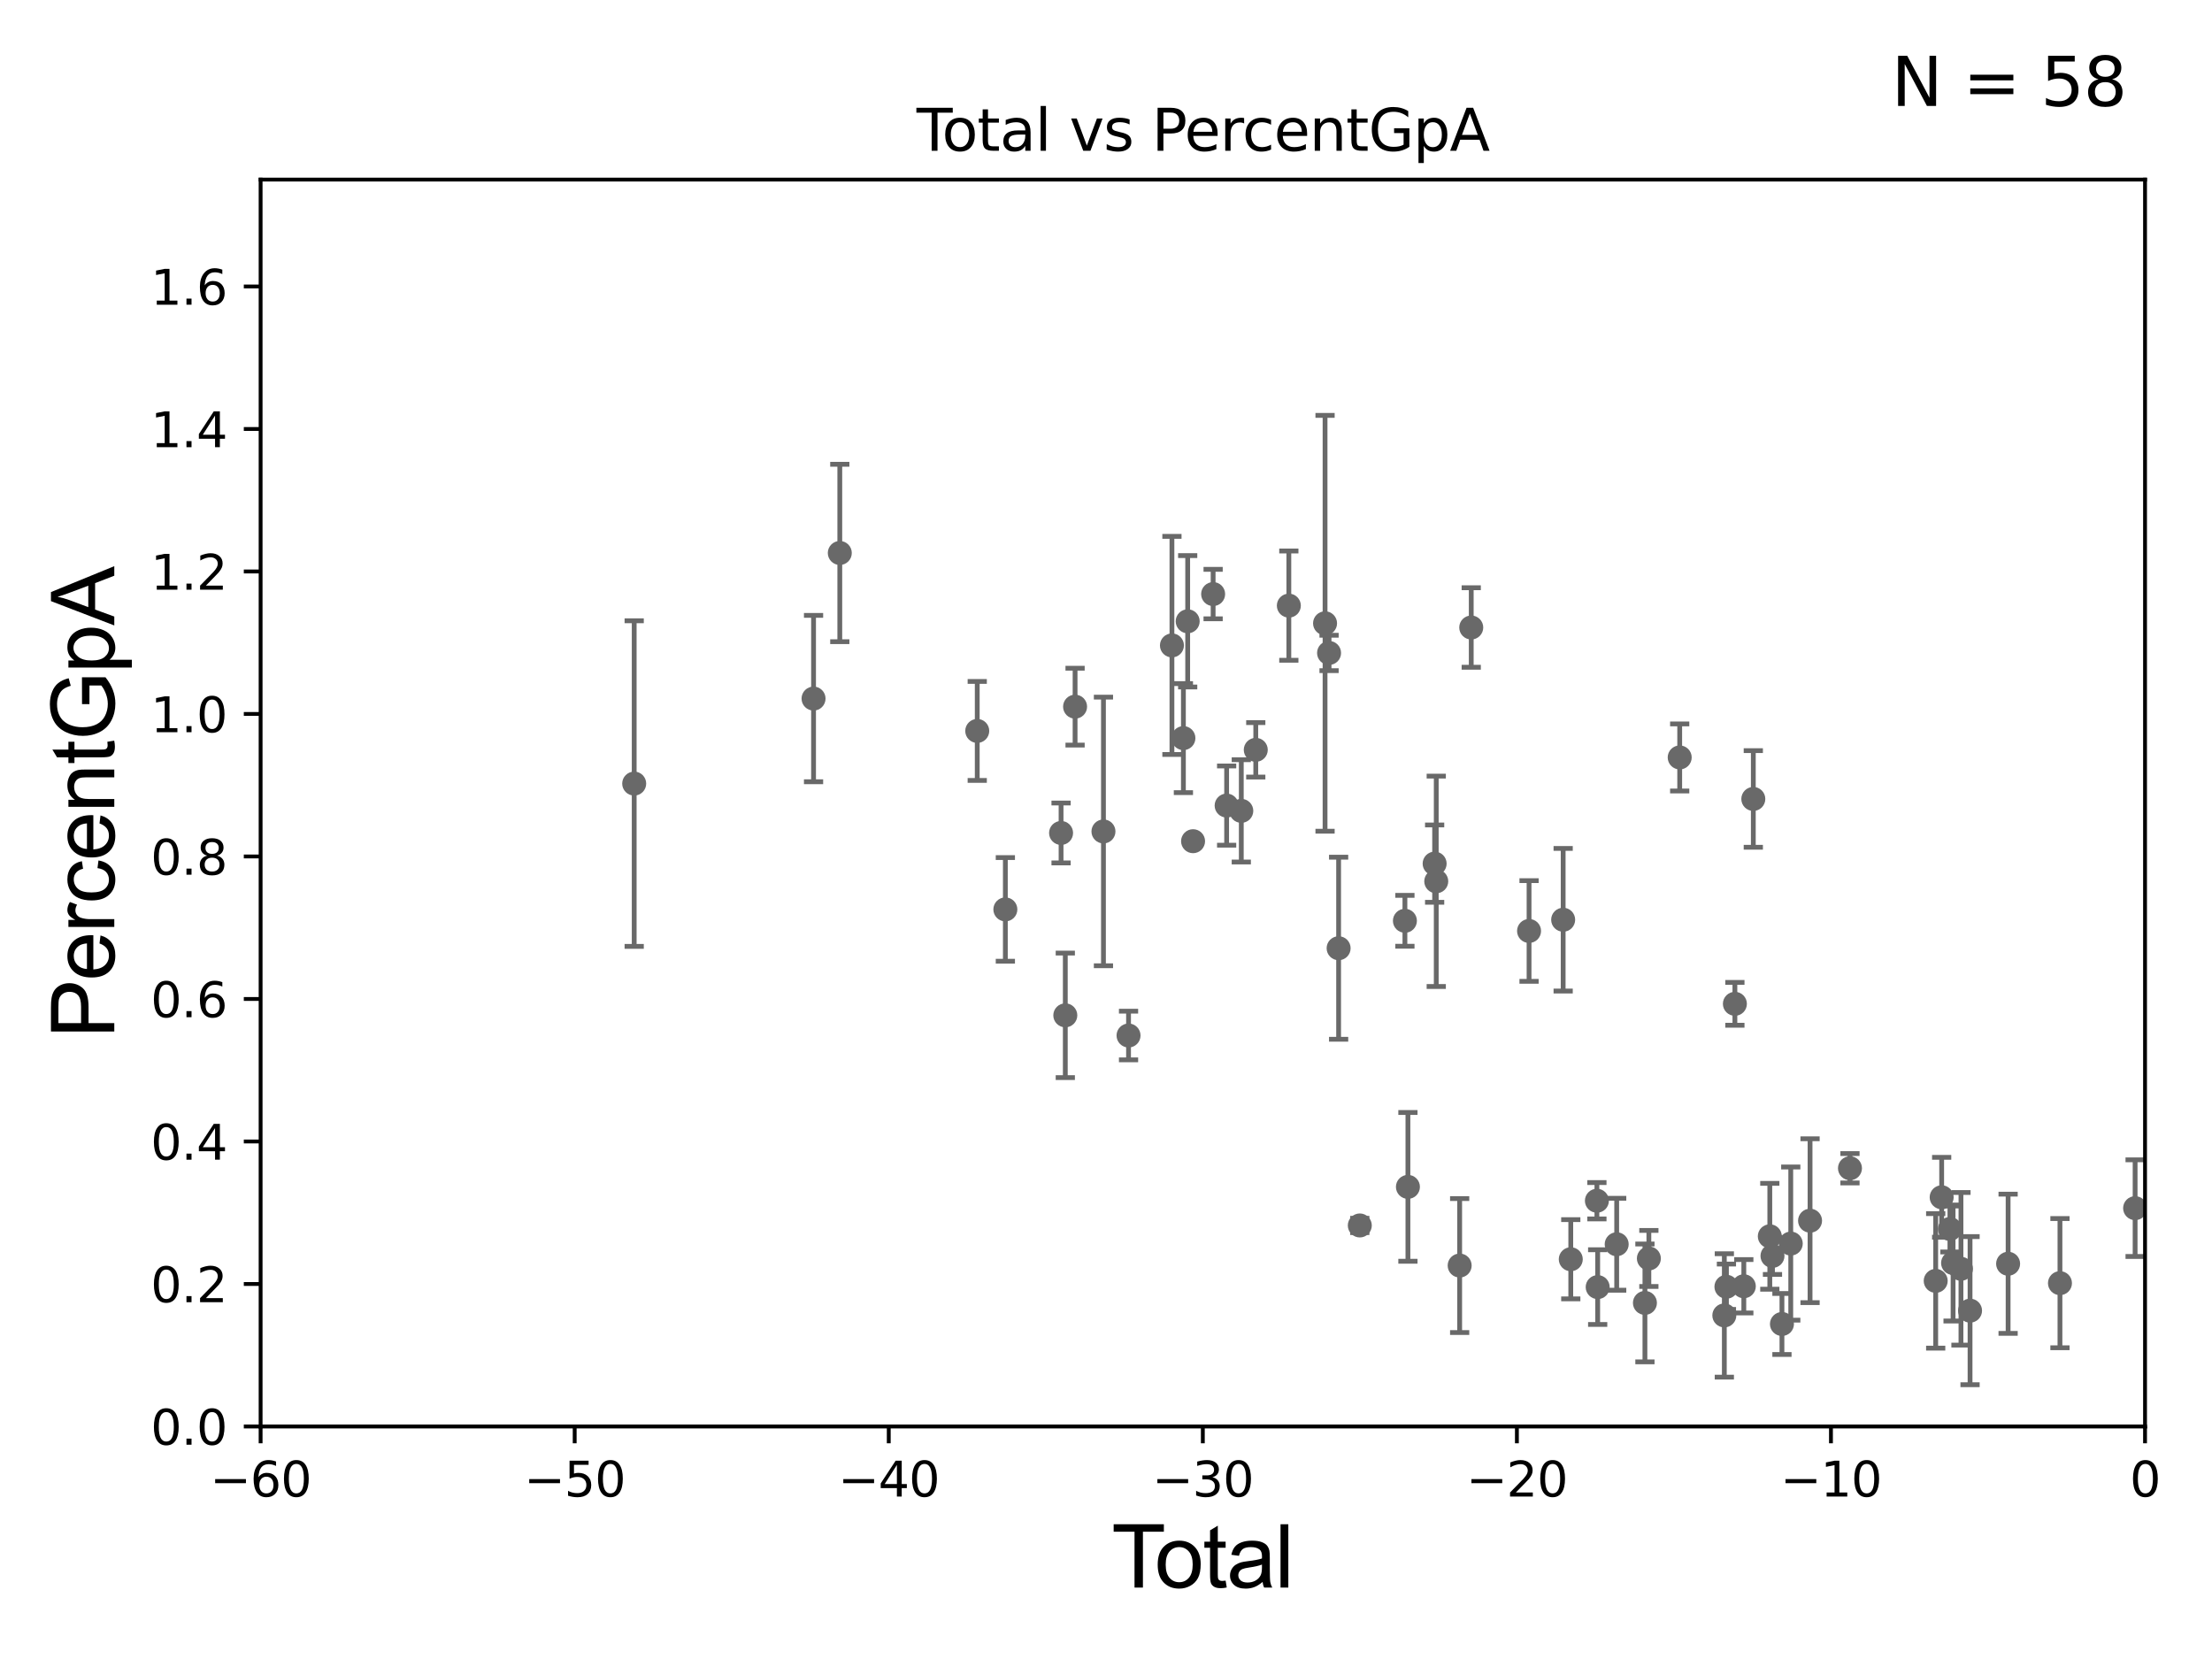 <?xml version="1.0" encoding="utf-8" standalone="no"?>
<!DOCTYPE svg PUBLIC "-//W3C//DTD SVG 1.1//EN"
  "http://www.w3.org/Graphics/SVG/1.1/DTD/svg11.dtd">
<svg xmlns:xlink="http://www.w3.org/1999/xlink" width="460.8pt" height="345.6pt" viewBox="0 0 460.8 345.6" xmlns="http://www.w3.org/2000/svg" version="1.1">
 <defs>
  <style type="text/css">*{stroke-linejoin: round; stroke-linecap: butt}</style>
 </defs>
 <g id="figure_1">
  <g id="patch_1">
   <path d="M 0 345.6 
L 460.8 345.6 
L 460.8 0 
L 0 0 
z
" style="fill: #ffffff"/>
  </g>
  <g id="axes_1">
   <g id="patch_2">
    <path d="M 54.29 297.16 
L 446.85 297.16 
L 446.85 37.411 
L 54.29 37.411 
z
" style="fill: #ffffff"/>
   </g>
   <g id="PathCollection_1">
    <defs>
     <path id="mb41eb5fbee" d="M 0 1.118 
C 0.297 1.118 0.581 1 0.791 0.791 
C 1 0.581 1.118 0.297 1.118 0 
C 1.118 -0.297 1 -0.581 0.791 -0.791 
C 0.581 -1 0.297 -1.118 0 -1.118 
C -0.297 -1.118 -0.581 -1 -0.791 -0.791 
C -1 -0.581 -1.118 -0.297 -1.118 0 
C -1.118 0.297 -1 0.581 -0.791 0.791 
C -0.581 1 -0.297 1.118 0 1.118 
z
" style="stroke: #696969"/>
    </defs>
    <g clip-path="url(#peb3c648345)">
     <use xlink:href="#mb41eb5fbee" x="132.114" y="163.235" style="fill: #696969; stroke: #696969"/>
     <use xlink:href="#mb41eb5fbee" x="327.221" y="262.321" style="fill: #696969; stroke: #696969"/>
     <use xlink:href="#mb41eb5fbee" x="332.664" y="250.135" style="fill: #696969; stroke: #696969"/>
     <use xlink:href="#mb41eb5fbee" x="332.826" y="268.127" style="fill: #696969; stroke: #696969"/>
     <use xlink:href="#mb41eb5fbee" x="336.786" y="259.199" style="fill: #696969; stroke: #696969"/>
     <use xlink:href="#mb41eb5fbee" x="342.668" y="271.421" style="fill: #696969; stroke: #696969"/>
     <use xlink:href="#mb41eb5fbee" x="343.49" y="262.158" style="fill: #696969; stroke: #696969"/>
     <use xlink:href="#mb41eb5fbee" x="349.912" y="157.789" style="fill: #696969; stroke: #696969"/>
     <use xlink:href="#mb41eb5fbee" x="359.21" y="274.025" style="fill: #696969; stroke: #696969"/>
     <use xlink:href="#mb41eb5fbee" x="359.647" y="268.053" style="fill: #696969; stroke: #696969"/>
     <use xlink:href="#mb41eb5fbee" x="361.409" y="209.115" style="fill: #696969; stroke: #696969"/>
     <use xlink:href="#mb41eb5fbee" x="363.269" y="267.951" style="fill: #696969; stroke: #696969"/>
     <use xlink:href="#mb41eb5fbee" x="365.247" y="166.435" style="fill: #696969; stroke: #696969"/>
     <use xlink:href="#mb41eb5fbee" x="368.683" y="257.542" style="fill: #696969; stroke: #696969"/>
     <use xlink:href="#mb41eb5fbee" x="369.24" y="261.63" style="fill: #696969; stroke: #696969"/>
     <use xlink:href="#mb41eb5fbee" x="371.212" y="275.812" style="fill: #696969; stroke: #696969"/>
     <use xlink:href="#mb41eb5fbee" x="373.048" y="259.058" style="fill: #696969; stroke: #696969"/>
     <use xlink:href="#mb41eb5fbee" x="377.068" y="254.293" style="fill: #696969; stroke: #696969"/>
     <use xlink:href="#mb41eb5fbee" x="385.383" y="243.366" style="fill: #696969; stroke: #696969"/>
     <use xlink:href="#mb41eb5fbee" x="403.242" y="266.829" style="fill: #696969; stroke: #696969"/>
     <use xlink:href="#mb41eb5fbee" x="404.484" y="249.414" style="fill: #696969; stroke: #696969"/>
     <use xlink:href="#mb41eb5fbee" x="406.205" y="256.02" style="fill: #696969; stroke: #696969"/>
     <use xlink:href="#mb41eb5fbee" x="406.862" y="263.108" style="fill: #696969; stroke: #696969"/>
     <use xlink:href="#mb41eb5fbee" x="408.505" y="264.317" style="fill: #696969; stroke: #696969"/>
     <use xlink:href="#mb41eb5fbee" x="410.397" y="273.033" style="fill: #696969; stroke: #696969"/>
     <use xlink:href="#mb41eb5fbee" x="418.326" y="263.261" style="fill: #696969; stroke: #696969"/>
     <use xlink:href="#mb41eb5fbee" x="325.635" y="191.598" style="fill: #696969; stroke: #696969"/>
     <use xlink:href="#mb41eb5fbee" x="318.53" y="193.938" style="fill: #696969; stroke: #696969"/>
     <use xlink:href="#mb41eb5fbee" x="306.486" y="130.72" style="fill: #696969; stroke: #696969"/>
     <use xlink:href="#mb41eb5fbee" x="304.075" y="263.636" style="fill: #696969; stroke: #696969"/>
     <use xlink:href="#mb41eb5fbee" x="169.478" y="145.526" style="fill: #696969; stroke: #696969"/>
     <use xlink:href="#mb41eb5fbee" x="174.945" y="115.196" style="fill: #696969; stroke: #696969"/>
     <use xlink:href="#mb41eb5fbee" x="203.577" y="152.266" style="fill: #696969; stroke: #696969"/>
     <use xlink:href="#mb41eb5fbee" x="209.434" y="189.444" style="fill: #696969; stroke: #696969"/>
     <use xlink:href="#mb41eb5fbee" x="221.04" y="173.521" style="fill: #696969; stroke: #696969"/>
     <use xlink:href="#mb41eb5fbee" x="221.922" y="211.513" style="fill: #696969; stroke: #696969"/>
     <use xlink:href="#mb41eb5fbee" x="223.959" y="147.21" style="fill: #696969; stroke: #696969"/>
     <use xlink:href="#mb41eb5fbee" x="229.87" y="173.206" style="fill: #696969; stroke: #696969"/>
     <use xlink:href="#mb41eb5fbee" x="235.095" y="215.715" style="fill: #696969; stroke: #696969"/>
     <use xlink:href="#mb41eb5fbee" x="244.136" y="134.451" style="fill: #696969; stroke: #696969"/>
     <use xlink:href="#mb41eb5fbee" x="246.525" y="153.76" style="fill: #696969; stroke: #696969"/>
     <use xlink:href="#mb41eb5fbee" x="247.416" y="129.427" style="fill: #696969; stroke: #696969"/>
     <use xlink:href="#mb41eb5fbee" x="429.127" y="267.303" style="fill: #696969; stroke: #696969"/>
     <use xlink:href="#mb41eb5fbee" x="248.537" y="175.238" style="fill: #696969; stroke: #696969"/>
     <use xlink:href="#mb41eb5fbee" x="255.531" y="167.814" style="fill: #696969; stroke: #696969"/>
     <use xlink:href="#mb41eb5fbee" x="258.583" y="168.917" style="fill: #696969; stroke: #696969"/>
     <use xlink:href="#mb41eb5fbee" x="261.6" y="156.205" style="fill: #696969; stroke: #696969"/>
     <use xlink:href="#mb41eb5fbee" x="268.489" y="126.165" style="fill: #696969; stroke: #696969"/>
     <use xlink:href="#mb41eb5fbee" x="276.033" y="129.845" style="fill: #696969; stroke: #696969"/>
     <use xlink:href="#mb41eb5fbee" x="276.868" y="136.023" style="fill: #696969; stroke: #696969"/>
     <use xlink:href="#mb41eb5fbee" x="278.859" y="197.533" style="fill: #696969; stroke: #696969"/>
     <use xlink:href="#mb41eb5fbee" x="283.273" y="255.285" style="fill: #696969; stroke: #696969"/>
     <use xlink:href="#mb41eb5fbee" x="292.669" y="191.818" style="fill: #696969; stroke: #696969"/>
     <use xlink:href="#mb41eb5fbee" x="293.296" y="247.249" style="fill: #696969; stroke: #696969"/>
     <use xlink:href="#mb41eb5fbee" x="298.861" y="179.908" style="fill: #696969; stroke: #696969"/>
     <use xlink:href="#mb41eb5fbee" x="299.197" y="183.593" style="fill: #696969; stroke: #696969"/>
     <use xlink:href="#mb41eb5fbee" x="252.717" y="123.755" style="fill: #696969; stroke: #696969"/>
     <use xlink:href="#mb41eb5fbee" x="444.783" y="251.681" style="fill: #696969; stroke: #696969"/>
    </g>
   </g>
   <g id="matplotlib.axis_1">
    <g id="xtick_1">
     <g id="line2d_1">
      <defs>
       <path id="m7984218f9a" d="M 0 0 
L 0 3.5 
" style="stroke: #000000; stroke-width: 0.8"/>
      </defs>
      <g>
       <use xlink:href="#m7984218f9a" x="54.29" y="297.16" style="stroke: #000000; stroke-width: 0.8"/>
      </g>
     </g>
     <g id="text_1">
      <!-- −60 -->
      <g transform="translate(43.738 311.758)scale(0.1 -0.1)">
       <defs>
        <path id="DejaVuSans-2212" d="M 678 2272 
L 4684 2272 
L 4684 1741 
L 678 1741 
L 678 2272 
z
" transform="scale(0.016)"/>
        <path id="DejaVuSans-36" d="M 2113 2584 
Q 1688 2584 1439 2293 
Q 1191 2003 1191 1497 
Q 1191 994 1439 701 
Q 1688 409 2113 409 
Q 2538 409 2786 701 
Q 3034 994 3034 1497 
Q 3034 2003 2786 2293 
Q 2538 2584 2113 2584 
z
M 3366 4563 
L 3366 3988 
Q 3128 4100 2886 4159 
Q 2644 4219 2406 4219 
Q 1781 4219 1451 3797 
Q 1122 3375 1075 2522 
Q 1259 2794 1537 2939 
Q 1816 3084 2150 3084 
Q 2853 3084 3261 2657 
Q 3669 2231 3669 1497 
Q 3669 778 3244 343 
Q 2819 -91 2113 -91 
Q 1303 -91 875 529 
Q 447 1150 447 2328 
Q 447 3434 972 4092 
Q 1497 4750 2381 4750 
Q 2619 4750 2861 4703 
Q 3103 4656 3366 4563 
z
" transform="scale(0.016)"/>
        <path id="DejaVuSans-30" d="M 2034 4250 
Q 1547 4250 1301 3770 
Q 1056 3291 1056 2328 
Q 1056 1369 1301 889 
Q 1547 409 2034 409 
Q 2525 409 2770 889 
Q 3016 1369 3016 2328 
Q 3016 3291 2770 3770 
Q 2525 4250 2034 4250 
z
M 2034 4750 
Q 2819 4750 3233 4129 
Q 3647 3509 3647 2328 
Q 3647 1150 3233 529 
Q 2819 -91 2034 -91 
Q 1250 -91 836 529 
Q 422 1150 422 2328 
Q 422 3509 836 4129 
Q 1250 4750 2034 4750 
z
" transform="scale(0.016)"/>
       </defs>
       <use xlink:href="#DejaVuSans-2212"/>
       <use xlink:href="#DejaVuSans-36" x="83.789"/>
       <use xlink:href="#DejaVuSans-30" x="147.412"/>
      </g>
     </g>
    </g>
    <g id="xtick_2">
     <g id="line2d_2">
      <g>
       <use xlink:href="#m7984218f9a" x="119.717" y="297.16" style="stroke: #000000; stroke-width: 0.8"/>
      </g>
     </g>
     <g id="text_2">
      <!-- −50 -->
      <g transform="translate(109.164 311.758)scale(0.1 -0.1)">
       <defs>
        <path id="DejaVuSans-35" d="M 691 4666 
L 3169 4666 
L 3169 4134 
L 1269 4134 
L 1269 2991 
Q 1406 3038 1543 3061 
Q 1681 3084 1819 3084 
Q 2600 3084 3056 2656 
Q 3513 2228 3513 1497 
Q 3513 744 3044 326 
Q 2575 -91 1722 -91 
Q 1428 -91 1123 -41 
Q 819 9 494 109 
L 494 744 
Q 775 591 1075 516 
Q 1375 441 1709 441 
Q 2250 441 2565 725 
Q 2881 1009 2881 1497 
Q 2881 1984 2565 2268 
Q 2250 2553 1709 2553 
Q 1456 2553 1204 2497 
Q 953 2441 691 2322 
L 691 4666 
z
" transform="scale(0.016)"/>
       </defs>
       <use xlink:href="#DejaVuSans-2212"/>
       <use xlink:href="#DejaVuSans-35" x="83.789"/>
       <use xlink:href="#DejaVuSans-30" x="147.412"/>
      </g>
     </g>
    </g>
    <g id="xtick_3">
     <g id="line2d_3">
      <g>
       <use xlink:href="#m7984218f9a" x="185.143" y="297.16" style="stroke: #000000; stroke-width: 0.8"/>
      </g>
     </g>
     <g id="text_3">
      <!-- −40 -->
      <g transform="translate(174.591 311.758)scale(0.1 -0.1)">
       <defs>
        <path id="DejaVuSans-34" d="M 2419 4116 
L 825 1625 
L 2419 1625 
L 2419 4116 
z
M 2253 4666 
L 3047 4666 
L 3047 1625 
L 3713 1625 
L 3713 1100 
L 3047 1100 
L 3047 0 
L 2419 0 
L 2419 1100 
L 313 1100 
L 313 1709 
L 2253 4666 
z
" transform="scale(0.016)"/>
       </defs>
       <use xlink:href="#DejaVuSans-2212"/>
       <use xlink:href="#DejaVuSans-34" x="83.789"/>
       <use xlink:href="#DejaVuSans-30" x="147.412"/>
      </g>
     </g>
    </g>
    <g id="xtick_4">
     <g id="line2d_4">
      <g>
       <use xlink:href="#m7984218f9a" x="250.57" y="297.16" style="stroke: #000000; stroke-width: 0.8"/>
      </g>
     </g>
     <g id="text_4">
      <!-- −30 -->
      <g transform="translate(240.018 311.758)scale(0.1 -0.1)">
       <defs>
        <path id="DejaVuSans-33" d="M 2597 2516 
Q 3050 2419 3304 2112 
Q 3559 1806 3559 1356 
Q 3559 666 3084 287 
Q 2609 -91 1734 -91 
Q 1441 -91 1130 -33 
Q 819 25 488 141 
L 488 750 
Q 750 597 1062 519 
Q 1375 441 1716 441 
Q 2309 441 2620 675 
Q 2931 909 2931 1356 
Q 2931 1769 2642 2001 
Q 2353 2234 1838 2234 
L 1294 2234 
L 1294 2753 
L 1863 2753 
Q 2328 2753 2575 2939 
Q 2822 3125 2822 3475 
Q 2822 3834 2567 4026 
Q 2313 4219 1838 4219 
Q 1578 4219 1281 4162 
Q 984 4106 628 3988 
L 628 4550 
Q 988 4650 1302 4700 
Q 1616 4750 1894 4750 
Q 2613 4750 3031 4423 
Q 3450 4097 3450 3541 
Q 3450 3153 3228 2886 
Q 3006 2619 2597 2516 
z
" transform="scale(0.016)"/>
       </defs>
       <use xlink:href="#DejaVuSans-2212"/>
       <use xlink:href="#DejaVuSans-33" x="83.789"/>
       <use xlink:href="#DejaVuSans-30" x="147.412"/>
      </g>
     </g>
    </g>
    <g id="xtick_5">
     <g id="line2d_5">
      <g>
       <use xlink:href="#m7984218f9a" x="315.997" y="297.16" style="stroke: #000000; stroke-width: 0.8"/>
      </g>
     </g>
     <g id="text_5">
      <!-- −20 -->
      <g transform="translate(305.444 311.758)scale(0.1 -0.1)">
       <defs>
        <path id="DejaVuSans-32" d="M 1228 531 
L 3431 531 
L 3431 0 
L 469 0 
L 469 531 
Q 828 903 1448 1529 
Q 2069 2156 2228 2338 
Q 2531 2678 2651 2914 
Q 2772 3150 2772 3378 
Q 2772 3750 2511 3984 
Q 2250 4219 1831 4219 
Q 1534 4219 1204 4116 
Q 875 4013 500 3803 
L 500 4441 
Q 881 4594 1212 4672 
Q 1544 4750 1819 4750 
Q 2544 4750 2975 4387 
Q 3406 4025 3406 3419 
Q 3406 3131 3298 2873 
Q 3191 2616 2906 2266 
Q 2828 2175 2409 1742 
Q 1991 1309 1228 531 
z
" transform="scale(0.016)"/>
       </defs>
       <use xlink:href="#DejaVuSans-2212"/>
       <use xlink:href="#DejaVuSans-32" x="83.789"/>
       <use xlink:href="#DejaVuSans-30" x="147.412"/>
      </g>
     </g>
    </g>
    <g id="xtick_6">
     <g id="line2d_6">
      <g>
       <use xlink:href="#m7984218f9a" x="381.423" y="297.16" style="stroke: #000000; stroke-width: 0.8"/>
      </g>
     </g>
     <g id="text_6">
      <!-- −10 -->
      <g transform="translate(370.871 311.758)scale(0.1 -0.1)">
       <defs>
        <path id="DejaVuSans-31" d="M 794 531 
L 1825 531 
L 1825 4091 
L 703 3866 
L 703 4441 
L 1819 4666 
L 2450 4666 
L 2450 531 
L 3481 531 
L 3481 0 
L 794 0 
L 794 531 
z
" transform="scale(0.016)"/>
       </defs>
       <use xlink:href="#DejaVuSans-2212"/>
       <use xlink:href="#DejaVuSans-31" x="83.789"/>
       <use xlink:href="#DejaVuSans-30" x="147.412"/>
      </g>
     </g>
    </g>
    <g id="xtick_7">
     <g id="line2d_7">
      <g>
       <use xlink:href="#m7984218f9a" x="446.85" y="297.16" style="stroke: #000000; stroke-width: 0.8"/>
      </g>
     </g>
     <g id="text_7">
      <!-- 0 -->
      <g transform="translate(443.669 311.758)scale(0.1 -0.1)">
       <use xlink:href="#DejaVuSans-30"/>
      </g>
     </g>
    </g>
    <g id="text_8">
     <!-- Total -->
     <g transform="translate(231.565 330.722)scale(0.18 -0.18)">
      <defs>
       <path id="ArialMT-54" d="M 1659 0 
L 1659 4041 
L 150 4041 
L 150 4581 
L 3781 4581 
L 3781 4041 
L 2266 4041 
L 2266 0 
L 1659 0 
z
" transform="scale(0.016)"/>
       <path id="ArialMT-6f" d="M 213 1659 
Q 213 2581 725 3025 
Q 1153 3394 1769 3394 
Q 2453 3394 2887 2945 
Q 3322 2497 3322 1706 
Q 3322 1066 3130 698 
Q 2938 331 2570 128 
Q 2203 -75 1769 -75 
Q 1072 -75 642 372 
Q 213 819 213 1659 
z
M 791 1659 
Q 791 1022 1069 705 
Q 1347 388 1769 388 
Q 2188 388 2466 706 
Q 2744 1025 2744 1678 
Q 2744 2294 2464 2611 
Q 2184 2928 1769 2928 
Q 1347 2928 1069 2612 
Q 791 2297 791 1659 
z
" transform="scale(0.016)"/>
       <path id="ArialMT-74" d="M 1650 503 
L 1731 6 
Q 1494 -44 1306 -44 
Q 1000 -44 831 53 
Q 663 150 594 308 
Q 525 466 525 972 
L 525 2881 
L 113 2881 
L 113 3319 
L 525 3319 
L 525 4141 
L 1084 4478 
L 1084 3319 
L 1650 3319 
L 1650 2881 
L 1084 2881 
L 1084 941 
Q 1084 700 1114 631 
Q 1144 563 1211 522 
Q 1278 481 1403 481 
Q 1497 481 1650 503 
z
" transform="scale(0.016)"/>
       <path id="ArialMT-61" d="M 2588 409 
Q 2275 144 1986 34 
Q 1697 -75 1366 -75 
Q 819 -75 525 192 
Q 231 459 231 875 
Q 231 1119 342 1320 
Q 453 1522 633 1644 
Q 813 1766 1038 1828 
Q 1203 1872 1538 1913 
Q 2219 1994 2541 2106 
Q 2544 2222 2544 2253 
Q 2544 2597 2384 2738 
Q 2169 2928 1744 2928 
Q 1347 2928 1158 2789 
Q 969 2650 878 2297 
L 328 2372 
Q 403 2725 575 2942 
Q 747 3159 1072 3276 
Q 1397 3394 1825 3394 
Q 2250 3394 2515 3294 
Q 2781 3194 2906 3042 
Q 3031 2891 3081 2659 
Q 3109 2516 3109 2141 
L 3109 1391 
Q 3109 606 3145 398 
Q 3181 191 3288 0 
L 2700 0 
Q 2613 175 2588 409 
z
M 2541 1666 
Q 2234 1541 1622 1453 
Q 1275 1403 1131 1340 
Q 988 1278 909 1158 
Q 831 1038 831 891 
Q 831 666 1001 516 
Q 1172 366 1500 366 
Q 1825 366 2078 508 
Q 2331 650 2450 897 
Q 2541 1088 2541 1459 
L 2541 1666 
z
" transform="scale(0.016)"/>
       <path id="ArialMT-6c" d="M 409 0 
L 409 4581 
L 972 4581 
L 972 0 
L 409 0 
z
" transform="scale(0.016)"/>
      </defs>
      <use xlink:href="#ArialMT-54"/>
      <use xlink:href="#ArialMT-6f" x="49.959"/>
      <use xlink:href="#ArialMT-74" x="105.574"/>
      <use xlink:href="#ArialMT-61" x="133.357"/>
      <use xlink:href="#ArialMT-6c" x="188.973"/>
     </g>
    </g>
   </g>
   <g id="matplotlib.axis_2">
    <g id="ytick_1">
     <g id="line2d_8">
      <defs>
       <path id="ma20a65ac7e" d="M 0 0 
L -3.5 0 
" style="stroke: #000000; stroke-width: 0.8"/>
      </defs>
      <g>
       <use xlink:href="#ma20a65ac7e" x="54.29" y="297.16" style="stroke: #000000; stroke-width: 0.8"/>
      </g>
     </g>
     <g id="text_9">
      <!-- 0.0 -->
      <g transform="translate(31.387 300.959)scale(0.1 -0.1)">
       <defs>
        <path id="DejaVuSans-2e" d="M 684 794 
L 1344 794 
L 1344 0 
L 684 0 
L 684 794 
z
" transform="scale(0.016)"/>
       </defs>
       <use xlink:href="#DejaVuSans-30"/>
       <use xlink:href="#DejaVuSans-2e" x="63.623"/>
       <use xlink:href="#DejaVuSans-30" x="95.41"/>
      </g>
     </g>
    </g>
    <g id="ytick_2">
     <g id="line2d_9">
      <g>
       <use xlink:href="#ma20a65ac7e" x="54.29" y="267.474" style="stroke: #000000; stroke-width: 0.8"/>
      </g>
     </g>
     <g id="text_10">
      <!-- 0.2 -->
      <g transform="translate(31.387 271.274)scale(0.1 -0.1)">
       <use xlink:href="#DejaVuSans-30"/>
       <use xlink:href="#DejaVuSans-2e" x="63.623"/>
       <use xlink:href="#DejaVuSans-32" x="95.41"/>
      </g>
     </g>
    </g>
    <g id="ytick_3">
     <g id="line2d_10">
      <g>
       <use xlink:href="#ma20a65ac7e" x="54.29" y="237.789" style="stroke: #000000; stroke-width: 0.8"/>
      </g>
     </g>
     <g id="text_11">
      <!-- 0.4 -->
      <g transform="translate(31.387 241.588)scale(0.1 -0.1)">
       <use xlink:href="#DejaVuSans-30"/>
       <use xlink:href="#DejaVuSans-2e" x="63.623"/>
       <use xlink:href="#DejaVuSans-34" x="95.41"/>
      </g>
     </g>
    </g>
    <g id="ytick_4">
     <g id="line2d_11">
      <g>
       <use xlink:href="#ma20a65ac7e" x="54.29" y="208.103" style="stroke: #000000; stroke-width: 0.8"/>
      </g>
     </g>
     <g id="text_12">
      <!-- 0.6 -->
      <g transform="translate(31.387 211.902)scale(0.1 -0.1)">
       <use xlink:href="#DejaVuSans-30"/>
       <use xlink:href="#DejaVuSans-2e" x="63.623"/>
       <use xlink:href="#DejaVuSans-36" x="95.41"/>
      </g>
     </g>
    </g>
    <g id="ytick_5">
     <g id="line2d_12">
      <g>
       <use xlink:href="#ma20a65ac7e" x="54.29" y="178.418" style="stroke: #000000; stroke-width: 0.8"/>
      </g>
     </g>
     <g id="text_13">
      <!-- 0.8 -->
      <g transform="translate(31.387 182.217)scale(0.1 -0.1)">
       <defs>
        <path id="DejaVuSans-38" d="M 2034 2216 
Q 1584 2216 1326 1975 
Q 1069 1734 1069 1313 
Q 1069 891 1326 650 
Q 1584 409 2034 409 
Q 2484 409 2743 651 
Q 3003 894 3003 1313 
Q 3003 1734 2745 1975 
Q 2488 2216 2034 2216 
z
M 1403 2484 
Q 997 2584 770 2862 
Q 544 3141 544 3541 
Q 544 4100 942 4425 
Q 1341 4750 2034 4750 
Q 2731 4750 3128 4425 
Q 3525 4100 3525 3541 
Q 3525 3141 3298 2862 
Q 3072 2584 2669 2484 
Q 3125 2378 3379 2068 
Q 3634 1759 3634 1313 
Q 3634 634 3220 271 
Q 2806 -91 2034 -91 
Q 1263 -91 848 271 
Q 434 634 434 1313 
Q 434 1759 690 2068 
Q 947 2378 1403 2484 
z
M 1172 3481 
Q 1172 3119 1398 2916 
Q 1625 2713 2034 2713 
Q 2441 2713 2670 2916 
Q 2900 3119 2900 3481 
Q 2900 3844 2670 4047 
Q 2441 4250 2034 4250 
Q 1625 4250 1398 4047 
Q 1172 3844 1172 3481 
z
" transform="scale(0.016)"/>
       </defs>
       <use xlink:href="#DejaVuSans-30"/>
       <use xlink:href="#DejaVuSans-2e" x="63.623"/>
       <use xlink:href="#DejaVuSans-38" x="95.41"/>
      </g>
     </g>
    </g>
    <g id="ytick_6">
     <g id="line2d_13">
      <g>
       <use xlink:href="#ma20a65ac7e" x="54.29" y="148.732" style="stroke: #000000; stroke-width: 0.8"/>
      </g>
     </g>
     <g id="text_14">
      <!-- 1.0 -->
      <g transform="translate(31.387 152.531)scale(0.1 -0.1)">
       <use xlink:href="#DejaVuSans-31"/>
       <use xlink:href="#DejaVuSans-2e" x="63.623"/>
       <use xlink:href="#DejaVuSans-30" x="95.41"/>
      </g>
     </g>
    </g>
    <g id="ytick_7">
     <g id="line2d_14">
      <g>
       <use xlink:href="#ma20a65ac7e" x="54.29" y="119.047" style="stroke: #000000; stroke-width: 0.8"/>
      </g>
     </g>
     <g id="text_15">
      <!-- 1.2 -->
      <g transform="translate(31.387 122.846)scale(0.1 -0.1)">
       <use xlink:href="#DejaVuSans-31"/>
       <use xlink:href="#DejaVuSans-2e" x="63.623"/>
       <use xlink:href="#DejaVuSans-32" x="95.41"/>
      </g>
     </g>
    </g>
    <g id="ytick_8">
     <g id="line2d_15">
      <g>
       <use xlink:href="#ma20a65ac7e" x="54.29" y="89.361" style="stroke: #000000; stroke-width: 0.8"/>
      </g>
     </g>
     <g id="text_16">
      <!-- 1.4 -->
      <g transform="translate(31.387 93.16)scale(0.1 -0.1)">
       <use xlink:href="#DejaVuSans-31"/>
       <use xlink:href="#DejaVuSans-2e" x="63.623"/>
       <use xlink:href="#DejaVuSans-34" x="95.41"/>
      </g>
     </g>
    </g>
    <g id="ytick_9">
     <g id="line2d_16">
      <g>
       <use xlink:href="#ma20a65ac7e" x="54.29" y="59.675" style="stroke: #000000; stroke-width: 0.8"/>
      </g>
     </g>
     <g id="text_17">
      <!-- 1.6 -->
      <g transform="translate(31.387 63.475)scale(0.1 -0.1)">
       <use xlink:href="#DejaVuSans-31"/>
       <use xlink:href="#DejaVuSans-2e" x="63.623"/>
       <use xlink:href="#DejaVuSans-36" x="95.41"/>
      </g>
     </g>
    </g>
    <g id="text_18">
     <!-- PercentGpA -->
     <g transform="translate(23.809 216.309)rotate(-90)scale(0.18 -0.18)">
      <defs>
       <path id="ArialMT-50" d="M 494 0 
L 494 4581 
L 2222 4581 
Q 2678 4581 2919 4538 
Q 3256 4481 3484 4323 
Q 3713 4166 3852 3881 
Q 3991 3597 3991 3256 
Q 3991 2672 3619 2267 
Q 3247 1863 2275 1863 
L 1100 1863 
L 1100 0 
L 494 0 
z
M 1100 2403 
L 2284 2403 
Q 2872 2403 3119 2622 
Q 3366 2841 3366 3238 
Q 3366 3525 3220 3729 
Q 3075 3934 2838 4000 
Q 2684 4041 2272 4041 
L 1100 4041 
L 1100 2403 
z
" transform="scale(0.016)"/>
       <path id="ArialMT-65" d="M 2694 1069 
L 3275 997 
Q 3138 488 2766 206 
Q 2394 -75 1816 -75 
Q 1088 -75 661 373 
Q 234 822 234 1631 
Q 234 2469 665 2931 
Q 1097 3394 1784 3394 
Q 2450 3394 2872 2941 
Q 3294 2488 3294 1666 
Q 3294 1616 3291 1516 
L 816 1516 
Q 847 969 1125 678 
Q 1403 388 1819 388 
Q 2128 388 2347 550 
Q 2566 713 2694 1069 
z
M 847 1978 
L 2700 1978 
Q 2663 2397 2488 2606 
Q 2219 2931 1791 2931 
Q 1403 2931 1139 2672 
Q 875 2413 847 1978 
z
" transform="scale(0.016)"/>
       <path id="ArialMT-72" d="M 416 0 
L 416 3319 
L 922 3319 
L 922 2816 
Q 1116 3169 1280 3281 
Q 1444 3394 1641 3394 
Q 1925 3394 2219 3213 
L 2025 2691 
Q 1819 2813 1613 2813 
Q 1428 2813 1281 2702 
Q 1134 2591 1072 2394 
Q 978 2094 978 1738 
L 978 0 
L 416 0 
z
" transform="scale(0.016)"/>
       <path id="ArialMT-63" d="M 2588 1216 
L 3141 1144 
Q 3050 572 2676 248 
Q 2303 -75 1759 -75 
Q 1078 -75 664 370 
Q 250 816 250 1647 
Q 250 2184 428 2587 
Q 606 2991 970 3192 
Q 1334 3394 1763 3394 
Q 2303 3394 2647 3120 
Q 2991 2847 3088 2344 
L 2541 2259 
Q 2463 2594 2264 2762 
Q 2066 2931 1784 2931 
Q 1359 2931 1093 2626 
Q 828 2322 828 1663 
Q 828 994 1084 691 
Q 1341 388 1753 388 
Q 2084 388 2306 591 
Q 2528 794 2588 1216 
z
" transform="scale(0.016)"/>
       <path id="ArialMT-6e" d="M 422 0 
L 422 3319 
L 928 3319 
L 928 2847 
Q 1294 3394 1984 3394 
Q 2284 3394 2536 3286 
Q 2788 3178 2913 3003 
Q 3038 2828 3088 2588 
Q 3119 2431 3119 2041 
L 3119 0 
L 2556 0 
L 2556 2019 
Q 2556 2363 2490 2533 
Q 2425 2703 2258 2804 
Q 2091 2906 1866 2906 
Q 1506 2906 1245 2678 
Q 984 2450 984 1813 
L 984 0 
L 422 0 
z
" transform="scale(0.016)"/>
       <path id="ArialMT-47" d="M 2638 1797 
L 2638 2334 
L 4578 2338 
L 4578 638 
Q 4131 281 3656 101 
Q 3181 -78 2681 -78 
Q 2006 -78 1454 211 
Q 903 500 622 1047 
Q 341 1594 341 2269 
Q 341 2938 620 3517 
Q 900 4097 1425 4378 
Q 1950 4659 2634 4659 
Q 3131 4659 3532 4498 
Q 3934 4338 4162 4050 
Q 4391 3763 4509 3300 
L 3963 3150 
Q 3859 3500 3706 3700 
Q 3553 3900 3268 4020 
Q 2984 4141 2638 4141 
Q 2222 4141 1919 4014 
Q 1616 3888 1430 3681 
Q 1244 3475 1141 3228 
Q 966 2803 966 2306 
Q 966 1694 1177 1281 
Q 1388 869 1791 669 
Q 2194 469 2647 469 
Q 3041 469 3416 620 
Q 3791 772 3984 944 
L 3984 1797 
L 2638 1797 
z
" transform="scale(0.016)"/>
       <path id="ArialMT-70" d="M 422 -1272 
L 422 3319 
L 934 3319 
L 934 2888 
Q 1116 3141 1344 3267 
Q 1572 3394 1897 3394 
Q 2322 3394 2647 3175 
Q 2972 2956 3137 2557 
Q 3303 2159 3303 1684 
Q 3303 1175 3120 767 
Q 2938 359 2589 142 
Q 2241 -75 1856 -75 
Q 1575 -75 1351 44 
Q 1128 163 984 344 
L 984 -1272 
L 422 -1272 
z
M 931 1641 
Q 931 1000 1190 694 
Q 1450 388 1819 388 
Q 2194 388 2461 705 
Q 2728 1022 2728 1688 
Q 2728 2322 2467 2637 
Q 2206 2953 1844 2953 
Q 1484 2953 1207 2617 
Q 931 2281 931 1641 
z
" transform="scale(0.016)"/>
       <path id="ArialMT-41" d="M -9 0 
L 1750 4581 
L 2403 4581 
L 4278 0 
L 3588 0 
L 3053 1388 
L 1138 1388 
L 634 0 
L -9 0 
z
M 1313 1881 
L 2866 1881 
L 2388 3150 
Q 2169 3728 2063 4100 
Q 1975 3659 1816 3225 
L 1313 1881 
z
" transform="scale(0.016)"/>
      </defs>
      <use xlink:href="#ArialMT-50"/>
      <use xlink:href="#ArialMT-65" x="66.699"/>
      <use xlink:href="#ArialMT-72" x="122.314"/>
      <use xlink:href="#ArialMT-63" x="155.615"/>
      <use xlink:href="#ArialMT-65" x="205.615"/>
      <use xlink:href="#ArialMT-6e" x="261.23"/>
      <use xlink:href="#ArialMT-74" x="316.846"/>
      <use xlink:href="#ArialMT-47" x="344.629"/>
      <use xlink:href="#ArialMT-70" x="422.412"/>
      <use xlink:href="#ArialMT-41" x="478.027"/>
     </g>
    </g>
   </g>
   <g id="LineCollection_1">
    <path d="M 132.114 197.15 
L 132.114 129.319 
" clip-path="url(#peb3c648345)" style="fill: none; stroke: #696969"/>
    <path d="M 327.221 270.572 
L 327.221 254.069 
" clip-path="url(#peb3c648345)" style="fill: none; stroke: #696969"/>
    <path d="M 332.664 253.922 
L 332.664 246.348 
" clip-path="url(#peb3c648345)" style="fill: none; stroke: #696969"/>
    <path d="M 332.826 275.908 
L 332.826 260.346 
" clip-path="url(#peb3c648345)" style="fill: none; stroke: #696969"/>
    <path d="M 336.786 268.774 
L 336.786 249.625 
" clip-path="url(#peb3c648345)" style="fill: none; stroke: #696969"/>
    <path d="M 342.668 283.697 
L 342.668 259.146 
" clip-path="url(#peb3c648345)" style="fill: none; stroke: #696969"/>
    <path d="M 343.49 267.999 
L 343.49 256.318 
" clip-path="url(#peb3c648345)" style="fill: none; stroke: #696969"/>
    <path d="M 349.912 164.774 
L 349.912 150.805 
" clip-path="url(#peb3c648345)" style="fill: none; stroke: #696969"/>
    <path d="M 359.21 286.88 
L 359.21 261.171 
" clip-path="url(#peb3c648345)" style="fill: none; stroke: #696969"/>
    <path d="M 359.647 272.778 
L 359.647 263.328 
" clip-path="url(#peb3c648345)" style="fill: none; stroke: #696969"/>
    <path d="M 361.409 213.579 
L 361.409 204.65 
" clip-path="url(#peb3c648345)" style="fill: none; stroke: #696969"/>
    <path d="M 363.269 273.513 
L 363.269 262.389 
" clip-path="url(#peb3c648345)" style="fill: none; stroke: #696969"/>
    <path d="M 365.247 176.498 
L 365.247 156.372 
" clip-path="url(#peb3c648345)" style="fill: none; stroke: #696969"/>
    <path d="M 368.683 268.568 
L 368.683 246.516 
" clip-path="url(#peb3c648345)" style="fill: none; stroke: #696969"/>
    <path d="M 369.24 265.489 
L 369.24 257.771 
" clip-path="url(#peb3c648345)" style="fill: none; stroke: #696969"/>
    <path d="M 371.212 282.163 
L 371.212 269.461 
" clip-path="url(#peb3c648345)" style="fill: none; stroke: #696969"/>
    <path d="M 373.048 275.011 
L 373.048 243.105 
" clip-path="url(#peb3c648345)" style="fill: none; stroke: #696969"/>
    <path d="M 377.068 271.362 
L 377.068 237.224 
" clip-path="url(#peb3c648345)" style="fill: none; stroke: #696969"/>
    <path d="M 385.383 246.426 
L 385.383 240.307 
" clip-path="url(#peb3c648345)" style="fill: none; stroke: #696969"/>
    <path d="M 403.242 280.84 
L 403.242 252.817 
" clip-path="url(#peb3c648345)" style="fill: none; stroke: #696969"/>
    <path d="M 404.484 257.729 
L 404.484 241.098 
" clip-path="url(#peb3c648345)" style="fill: none; stroke: #696969"/>
    <path d="M 406.205 260.805 
L 406.205 251.235 
" clip-path="url(#peb3c648345)" style="fill: none; stroke: #696969"/>
    <path d="M 406.862 275.19 
L 406.862 251.025 
" clip-path="url(#peb3c648345)" style="fill: none; stroke: #696969"/>
    <path d="M 408.505 280.211 
L 408.505 248.423 
" clip-path="url(#peb3c648345)" style="fill: none; stroke: #696969"/>
    <path d="M 410.397 288.462 
L 410.397 257.604 
" clip-path="url(#peb3c648345)" style="fill: none; stroke: #696969"/>
    <path d="M 418.326 277.762 
L 418.326 248.761 
" clip-path="url(#peb3c648345)" style="fill: none; stroke: #696969"/>
    <path d="M 325.635 206.45 
L 325.635 176.746 
" clip-path="url(#peb3c648345)" style="fill: none; stroke: #696969"/>
    <path d="M 318.53 204.425 
L 318.53 183.452 
" clip-path="url(#peb3c648345)" style="fill: none; stroke: #696969"/>
    <path d="M 306.486 139.001 
L 306.486 122.439 
" clip-path="url(#peb3c648345)" style="fill: none; stroke: #696969"/>
    <path d="M 304.075 277.588 
L 304.075 249.684 
" clip-path="url(#peb3c648345)" style="fill: none; stroke: #696969"/>
    <path d="M 169.478 162.854 
L 169.478 128.198 
" clip-path="url(#peb3c648345)" style="fill: none; stroke: #696969"/>
    <path d="M 174.945 133.675 
L 174.945 96.717 
" clip-path="url(#peb3c648345)" style="fill: none; stroke: #696969"/>
    <path d="M 203.577 162.575 
L 203.577 141.957 
" clip-path="url(#peb3c648345)" style="fill: none; stroke: #696969"/>
    <path d="M 209.434 200.241 
L 209.434 178.647 
" clip-path="url(#peb3c648345)" style="fill: none; stroke: #696969"/>
    <path d="M 221.04 179.763 
L 221.04 167.279 
" clip-path="url(#peb3c648345)" style="fill: none; stroke: #696969"/>
    <path d="M 221.922 224.482 
L 221.922 198.543 
" clip-path="url(#peb3c648345)" style="fill: none; stroke: #696969"/>
    <path d="M 223.959 155.216 
L 223.959 139.204 
" clip-path="url(#peb3c648345)" style="fill: none; stroke: #696969"/>
    <path d="M 229.87 201.189 
L 229.87 145.223 
" clip-path="url(#peb3c648345)" style="fill: none; stroke: #696969"/>
    <path d="M 235.095 220.788 
L 235.095 210.643 
" clip-path="url(#peb3c648345)" style="fill: none; stroke: #696969"/>
    <path d="M 244.136 157.167 
L 244.136 111.736 
" clip-path="url(#peb3c648345)" style="fill: none; stroke: #696969"/>
    <path d="M 246.525 165.116 
L 246.525 142.405 
" clip-path="url(#peb3c648345)" style="fill: none; stroke: #696969"/>
    <path d="M 247.416 143.114 
L 247.416 115.739 
" clip-path="url(#peb3c648345)" style="fill: none; stroke: #696969"/>
    <path d="M 429.127 280.762 
L 429.127 253.844 
" clip-path="url(#peb3c648345)" style="fill: none; stroke: #696969"/>
    <path d="M 248.537 175.754 
L 248.537 174.721 
" clip-path="url(#peb3c648345)" style="fill: none; stroke: #696969"/>
    <path d="M 255.531 176.065 
L 255.531 159.563 
" clip-path="url(#peb3c648345)" style="fill: none; stroke: #696969"/>
    <path d="M 258.583 179.571 
L 258.583 158.263 
" clip-path="url(#peb3c648345)" style="fill: none; stroke: #696969"/>
    <path d="M 261.6 161.88 
L 261.6 150.531 
" clip-path="url(#peb3c648345)" style="fill: none; stroke: #696969"/>
    <path d="M 268.489 137.548 
L 268.489 114.781 
" clip-path="url(#peb3c648345)" style="fill: none; stroke: #696969"/>
    <path d="M 276.033 173.156 
L 276.033 86.534 
" clip-path="url(#peb3c648345)" style="fill: none; stroke: #696969"/>
    <path d="M 276.868 139.711 
L 276.868 132.335 
" clip-path="url(#peb3c648345)" style="fill: none; stroke: #696969"/>
    <path d="M 278.859 216.494 
L 278.859 178.571 
" clip-path="url(#peb3c648345)" style="fill: none; stroke: #696969"/>
    <path d="M 283.273 256.776 
L 283.273 253.794 
" clip-path="url(#peb3c648345)" style="fill: none; stroke: #696969"/>
    <path d="M 292.669 197.115 
L 292.669 186.521 
" clip-path="url(#peb3c648345)" style="fill: none; stroke: #696969"/>
    <path d="M 293.296 262.744 
L 293.296 231.753 
" clip-path="url(#peb3c648345)" style="fill: none; stroke: #696969"/>
    <path d="M 298.861 187.967 
L 298.861 171.85 
" clip-path="url(#peb3c648345)" style="fill: none; stroke: #696969"/>
    <path d="M 299.197 205.505 
L 299.197 161.681 
" clip-path="url(#peb3c648345)" style="fill: none; stroke: #696969"/>
    <path d="M 252.717 128.905 
L 252.717 118.605 
" clip-path="url(#peb3c648345)" style="fill: none; stroke: #696969"/>
    <path d="M 444.783 261.746 
L 444.783 241.617 
" clip-path="url(#peb3c648345)" style="fill: none; stroke: #696969"/>
   </g>
   <g id="line2d_17">
    <defs>
     <path id="m3a2172b1fa" d="M 2 0 
L -2 -0 
" style="stroke: #696969"/>
    </defs>
    <g clip-path="url(#peb3c648345)">
     <use xlink:href="#m3a2172b1fa" x="132.114" y="197.15" style="fill: #696969; stroke: #696969"/>
     <use xlink:href="#m3a2172b1fa" x="327.221" y="270.572" style="fill: #696969; stroke: #696969"/>
     <use xlink:href="#m3a2172b1fa" x="332.664" y="253.922" style="fill: #696969; stroke: #696969"/>
     <use xlink:href="#m3a2172b1fa" x="332.826" y="275.908" style="fill: #696969; stroke: #696969"/>
     <use xlink:href="#m3a2172b1fa" x="336.786" y="268.774" style="fill: #696969; stroke: #696969"/>
     <use xlink:href="#m3a2172b1fa" x="342.668" y="283.697" style="fill: #696969; stroke: #696969"/>
     <use xlink:href="#m3a2172b1fa" x="343.49" y="267.999" style="fill: #696969; stroke: #696969"/>
     <use xlink:href="#m3a2172b1fa" x="349.912" y="164.774" style="fill: #696969; stroke: #696969"/>
     <use xlink:href="#m3a2172b1fa" x="359.21" y="286.88" style="fill: #696969; stroke: #696969"/>
     <use xlink:href="#m3a2172b1fa" x="359.647" y="272.778" style="fill: #696969; stroke: #696969"/>
     <use xlink:href="#m3a2172b1fa" x="361.409" y="213.579" style="fill: #696969; stroke: #696969"/>
     <use xlink:href="#m3a2172b1fa" x="363.269" y="273.513" style="fill: #696969; stroke: #696969"/>
     <use xlink:href="#m3a2172b1fa" x="365.247" y="176.498" style="fill: #696969; stroke: #696969"/>
     <use xlink:href="#m3a2172b1fa" x="368.683" y="268.568" style="fill: #696969; stroke: #696969"/>
     <use xlink:href="#m3a2172b1fa" x="369.24" y="265.489" style="fill: #696969; stroke: #696969"/>
     <use xlink:href="#m3a2172b1fa" x="371.212" y="282.163" style="fill: #696969; stroke: #696969"/>
     <use xlink:href="#m3a2172b1fa" x="373.048" y="275.011" style="fill: #696969; stroke: #696969"/>
     <use xlink:href="#m3a2172b1fa" x="377.068" y="271.362" style="fill: #696969; stroke: #696969"/>
     <use xlink:href="#m3a2172b1fa" x="385.383" y="246.426" style="fill: #696969; stroke: #696969"/>
     <use xlink:href="#m3a2172b1fa" x="403.242" y="280.84" style="fill: #696969; stroke: #696969"/>
     <use xlink:href="#m3a2172b1fa" x="404.484" y="257.729" style="fill: #696969; stroke: #696969"/>
     <use xlink:href="#m3a2172b1fa" x="406.205" y="260.805" style="fill: #696969; stroke: #696969"/>
     <use xlink:href="#m3a2172b1fa" x="406.862" y="275.19" style="fill: #696969; stroke: #696969"/>
     <use xlink:href="#m3a2172b1fa" x="408.505" y="280.211" style="fill: #696969; stroke: #696969"/>
     <use xlink:href="#m3a2172b1fa" x="410.397" y="288.462" style="fill: #696969; stroke: #696969"/>
     <use xlink:href="#m3a2172b1fa" x="418.326" y="277.762" style="fill: #696969; stroke: #696969"/>
     <use xlink:href="#m3a2172b1fa" x="325.635" y="206.45" style="fill: #696969; stroke: #696969"/>
     <use xlink:href="#m3a2172b1fa" x="318.53" y="204.425" style="fill: #696969; stroke: #696969"/>
     <use xlink:href="#m3a2172b1fa" x="306.486" y="139.001" style="fill: #696969; stroke: #696969"/>
     <use xlink:href="#m3a2172b1fa" x="304.075" y="277.588" style="fill: #696969; stroke: #696969"/>
     <use xlink:href="#m3a2172b1fa" x="169.478" y="162.854" style="fill: #696969; stroke: #696969"/>
     <use xlink:href="#m3a2172b1fa" x="174.945" y="133.675" style="fill: #696969; stroke: #696969"/>
     <use xlink:href="#m3a2172b1fa" x="203.577" y="162.575" style="fill: #696969; stroke: #696969"/>
     <use xlink:href="#m3a2172b1fa" x="209.434" y="200.241" style="fill: #696969; stroke: #696969"/>
     <use xlink:href="#m3a2172b1fa" x="221.04" y="179.763" style="fill: #696969; stroke: #696969"/>
     <use xlink:href="#m3a2172b1fa" x="221.922" y="224.482" style="fill: #696969; stroke: #696969"/>
     <use xlink:href="#m3a2172b1fa" x="223.959" y="155.216" style="fill: #696969; stroke: #696969"/>
     <use xlink:href="#m3a2172b1fa" x="229.87" y="201.189" style="fill: #696969; stroke: #696969"/>
     <use xlink:href="#m3a2172b1fa" x="235.095" y="220.788" style="fill: #696969; stroke: #696969"/>
     <use xlink:href="#m3a2172b1fa" x="244.136" y="157.167" style="fill: #696969; stroke: #696969"/>
     <use xlink:href="#m3a2172b1fa" x="246.525" y="165.116" style="fill: #696969; stroke: #696969"/>
     <use xlink:href="#m3a2172b1fa" x="247.416" y="143.114" style="fill: #696969; stroke: #696969"/>
     <use xlink:href="#m3a2172b1fa" x="429.127" y="280.762" style="fill: #696969; stroke: #696969"/>
     <use xlink:href="#m3a2172b1fa" x="248.537" y="175.754" style="fill: #696969; stroke: #696969"/>
     <use xlink:href="#m3a2172b1fa" x="255.531" y="176.065" style="fill: #696969; stroke: #696969"/>
     <use xlink:href="#m3a2172b1fa" x="258.583" y="179.571" style="fill: #696969; stroke: #696969"/>
     <use xlink:href="#m3a2172b1fa" x="261.6" y="161.88" style="fill: #696969; stroke: #696969"/>
     <use xlink:href="#m3a2172b1fa" x="268.489" y="137.548" style="fill: #696969; stroke: #696969"/>
     <use xlink:href="#m3a2172b1fa" x="276.033" y="173.156" style="fill: #696969; stroke: #696969"/>
     <use xlink:href="#m3a2172b1fa" x="276.868" y="139.711" style="fill: #696969; stroke: #696969"/>
     <use xlink:href="#m3a2172b1fa" x="278.859" y="216.494" style="fill: #696969; stroke: #696969"/>
     <use xlink:href="#m3a2172b1fa" x="283.273" y="256.776" style="fill: #696969; stroke: #696969"/>
     <use xlink:href="#m3a2172b1fa" x="292.669" y="197.115" style="fill: #696969; stroke: #696969"/>
     <use xlink:href="#m3a2172b1fa" x="293.296" y="262.744" style="fill: #696969; stroke: #696969"/>
     <use xlink:href="#m3a2172b1fa" x="298.861" y="187.967" style="fill: #696969; stroke: #696969"/>
     <use xlink:href="#m3a2172b1fa" x="299.197" y="205.505" style="fill: #696969; stroke: #696969"/>
     <use xlink:href="#m3a2172b1fa" x="252.717" y="128.905" style="fill: #696969; stroke: #696969"/>
     <use xlink:href="#m3a2172b1fa" x="444.783" y="261.746" style="fill: #696969; stroke: #696969"/>
    </g>
   </g>
   <g id="line2d_18">
    <g clip-path="url(#peb3c648345)">
     <use xlink:href="#m3a2172b1fa" x="132.114" y="129.319" style="fill: #696969; stroke: #696969"/>
     <use xlink:href="#m3a2172b1fa" x="327.221" y="254.069" style="fill: #696969; stroke: #696969"/>
     <use xlink:href="#m3a2172b1fa" x="332.664" y="246.348" style="fill: #696969; stroke: #696969"/>
     <use xlink:href="#m3a2172b1fa" x="332.826" y="260.346" style="fill: #696969; stroke: #696969"/>
     <use xlink:href="#m3a2172b1fa" x="336.786" y="249.625" style="fill: #696969; stroke: #696969"/>
     <use xlink:href="#m3a2172b1fa" x="342.668" y="259.146" style="fill: #696969; stroke: #696969"/>
     <use xlink:href="#m3a2172b1fa" x="343.49" y="256.318" style="fill: #696969; stroke: #696969"/>
     <use xlink:href="#m3a2172b1fa" x="349.912" y="150.805" style="fill: #696969; stroke: #696969"/>
     <use xlink:href="#m3a2172b1fa" x="359.21" y="261.171" style="fill: #696969; stroke: #696969"/>
     <use xlink:href="#m3a2172b1fa" x="359.647" y="263.328" style="fill: #696969; stroke: #696969"/>
     <use xlink:href="#m3a2172b1fa" x="361.409" y="204.65" style="fill: #696969; stroke: #696969"/>
     <use xlink:href="#m3a2172b1fa" x="363.269" y="262.389" style="fill: #696969; stroke: #696969"/>
     <use xlink:href="#m3a2172b1fa" x="365.247" y="156.372" style="fill: #696969; stroke: #696969"/>
     <use xlink:href="#m3a2172b1fa" x="368.683" y="246.516" style="fill: #696969; stroke: #696969"/>
     <use xlink:href="#m3a2172b1fa" x="369.24" y="257.771" style="fill: #696969; stroke: #696969"/>
     <use xlink:href="#m3a2172b1fa" x="371.212" y="269.461" style="fill: #696969; stroke: #696969"/>
     <use xlink:href="#m3a2172b1fa" x="373.048" y="243.105" style="fill: #696969; stroke: #696969"/>
     <use xlink:href="#m3a2172b1fa" x="377.068" y="237.224" style="fill: #696969; stroke: #696969"/>
     <use xlink:href="#m3a2172b1fa" x="385.383" y="240.307" style="fill: #696969; stroke: #696969"/>
     <use xlink:href="#m3a2172b1fa" x="403.242" y="252.817" style="fill: #696969; stroke: #696969"/>
     <use xlink:href="#m3a2172b1fa" x="404.484" y="241.098" style="fill: #696969; stroke: #696969"/>
     <use xlink:href="#m3a2172b1fa" x="406.205" y="251.235" style="fill: #696969; stroke: #696969"/>
     <use xlink:href="#m3a2172b1fa" x="406.862" y="251.025" style="fill: #696969; stroke: #696969"/>
     <use xlink:href="#m3a2172b1fa" x="408.505" y="248.423" style="fill: #696969; stroke: #696969"/>
     <use xlink:href="#m3a2172b1fa" x="410.397" y="257.604" style="fill: #696969; stroke: #696969"/>
     <use xlink:href="#m3a2172b1fa" x="418.326" y="248.761" style="fill: #696969; stroke: #696969"/>
     <use xlink:href="#m3a2172b1fa" x="325.635" y="176.746" style="fill: #696969; stroke: #696969"/>
     <use xlink:href="#m3a2172b1fa" x="318.53" y="183.452" style="fill: #696969; stroke: #696969"/>
     <use xlink:href="#m3a2172b1fa" x="306.486" y="122.439" style="fill: #696969; stroke: #696969"/>
     <use xlink:href="#m3a2172b1fa" x="304.075" y="249.684" style="fill: #696969; stroke: #696969"/>
     <use xlink:href="#m3a2172b1fa" x="169.478" y="128.198" style="fill: #696969; stroke: #696969"/>
     <use xlink:href="#m3a2172b1fa" x="174.945" y="96.717" style="fill: #696969; stroke: #696969"/>
     <use xlink:href="#m3a2172b1fa" x="203.577" y="141.957" style="fill: #696969; stroke: #696969"/>
     <use xlink:href="#m3a2172b1fa" x="209.434" y="178.647" style="fill: #696969; stroke: #696969"/>
     <use xlink:href="#m3a2172b1fa" x="221.04" y="167.279" style="fill: #696969; stroke: #696969"/>
     <use xlink:href="#m3a2172b1fa" x="221.922" y="198.543" style="fill: #696969; stroke: #696969"/>
     <use xlink:href="#m3a2172b1fa" x="223.959" y="139.204" style="fill: #696969; stroke: #696969"/>
     <use xlink:href="#m3a2172b1fa" x="229.87" y="145.223" style="fill: #696969; stroke: #696969"/>
     <use xlink:href="#m3a2172b1fa" x="235.095" y="210.643" style="fill: #696969; stroke: #696969"/>
     <use xlink:href="#m3a2172b1fa" x="244.136" y="111.736" style="fill: #696969; stroke: #696969"/>
     <use xlink:href="#m3a2172b1fa" x="246.525" y="142.405" style="fill: #696969; stroke: #696969"/>
     <use xlink:href="#m3a2172b1fa" x="247.416" y="115.739" style="fill: #696969; stroke: #696969"/>
     <use xlink:href="#m3a2172b1fa" x="429.127" y="253.844" style="fill: #696969; stroke: #696969"/>
     <use xlink:href="#m3a2172b1fa" x="248.537" y="174.721" style="fill: #696969; stroke: #696969"/>
     <use xlink:href="#m3a2172b1fa" x="255.531" y="159.563" style="fill: #696969; stroke: #696969"/>
     <use xlink:href="#m3a2172b1fa" x="258.583" y="158.263" style="fill: #696969; stroke: #696969"/>
     <use xlink:href="#m3a2172b1fa" x="261.6" y="150.531" style="fill: #696969; stroke: #696969"/>
     <use xlink:href="#m3a2172b1fa" x="268.489" y="114.781" style="fill: #696969; stroke: #696969"/>
     <use xlink:href="#m3a2172b1fa" x="276.033" y="86.534" style="fill: #696969; stroke: #696969"/>
     <use xlink:href="#m3a2172b1fa" x="276.868" y="132.335" style="fill: #696969; stroke: #696969"/>
     <use xlink:href="#m3a2172b1fa" x="278.859" y="178.571" style="fill: #696969; stroke: #696969"/>
     <use xlink:href="#m3a2172b1fa" x="283.273" y="253.794" style="fill: #696969; stroke: #696969"/>
     <use xlink:href="#m3a2172b1fa" x="292.669" y="186.521" style="fill: #696969; stroke: #696969"/>
     <use xlink:href="#m3a2172b1fa" x="293.296" y="231.753" style="fill: #696969; stroke: #696969"/>
     <use xlink:href="#m3a2172b1fa" x="298.861" y="171.85" style="fill: #696969; stroke: #696969"/>
     <use xlink:href="#m3a2172b1fa" x="299.197" y="161.681" style="fill: #696969; stroke: #696969"/>
     <use xlink:href="#m3a2172b1fa" x="252.717" y="118.605" style="fill: #696969; stroke: #696969"/>
     <use xlink:href="#m3a2172b1fa" x="444.783" y="241.617" style="fill: #696969; stroke: #696969"/>
    </g>
   </g>
   <g id="line2d_19">
    <defs>
     <path id="m87780482fc" d="M 0 2 
C 0.53 2 1.039 1.789 1.414 1.414 
C 1.789 1.039 2 0.53 2 0 
C 2 -0.53 1.789 -1.039 1.414 -1.414 
C 1.039 -1.789 0.53 -2 0 -2 
C -0.53 -2 -1.039 -1.789 -1.414 -1.414 
C -1.789 -1.039 -2 -0.53 -2 0 
C -2 0.53 -1.789 1.039 -1.414 1.414 
C -1.039 1.789 -0.53 2 0 2 
z
" style="stroke: #696969"/>
    </defs>
    <g clip-path="url(#peb3c648345)">
     <use xlink:href="#m87780482fc" x="132.114" y="163.235" style="fill: #696969; stroke: #696969"/>
     <use xlink:href="#m87780482fc" x="327.221" y="262.321" style="fill: #696969; stroke: #696969"/>
     <use xlink:href="#m87780482fc" x="332.664" y="250.135" style="fill: #696969; stroke: #696969"/>
     <use xlink:href="#m87780482fc" x="332.826" y="268.127" style="fill: #696969; stroke: #696969"/>
     <use xlink:href="#m87780482fc" x="336.786" y="259.199" style="fill: #696969; stroke: #696969"/>
     <use xlink:href="#m87780482fc" x="342.668" y="271.421" style="fill: #696969; stroke: #696969"/>
     <use xlink:href="#m87780482fc" x="343.49" y="262.158" style="fill: #696969; stroke: #696969"/>
     <use xlink:href="#m87780482fc" x="349.912" y="157.789" style="fill: #696969; stroke: #696969"/>
     <use xlink:href="#m87780482fc" x="359.21" y="274.025" style="fill: #696969; stroke: #696969"/>
     <use xlink:href="#m87780482fc" x="359.647" y="268.053" style="fill: #696969; stroke: #696969"/>
     <use xlink:href="#m87780482fc" x="361.409" y="209.115" style="fill: #696969; stroke: #696969"/>
     <use xlink:href="#m87780482fc" x="363.269" y="267.951" style="fill: #696969; stroke: #696969"/>
     <use xlink:href="#m87780482fc" x="365.247" y="166.435" style="fill: #696969; stroke: #696969"/>
     <use xlink:href="#m87780482fc" x="368.683" y="257.542" style="fill: #696969; stroke: #696969"/>
     <use xlink:href="#m87780482fc" x="369.24" y="261.63" style="fill: #696969; stroke: #696969"/>
     <use xlink:href="#m87780482fc" x="371.212" y="275.812" style="fill: #696969; stroke: #696969"/>
     <use xlink:href="#m87780482fc" x="373.048" y="259.058" style="fill: #696969; stroke: #696969"/>
     <use xlink:href="#m87780482fc" x="377.068" y="254.293" style="fill: #696969; stroke: #696969"/>
     <use xlink:href="#m87780482fc" x="385.383" y="243.366" style="fill: #696969; stroke: #696969"/>
     <use xlink:href="#m87780482fc" x="403.242" y="266.829" style="fill: #696969; stroke: #696969"/>
     <use xlink:href="#m87780482fc" x="404.484" y="249.414" style="fill: #696969; stroke: #696969"/>
     <use xlink:href="#m87780482fc" x="406.205" y="256.02" style="fill: #696969; stroke: #696969"/>
     <use xlink:href="#m87780482fc" x="406.862" y="263.108" style="fill: #696969; stroke: #696969"/>
     <use xlink:href="#m87780482fc" x="408.505" y="264.317" style="fill: #696969; stroke: #696969"/>
     <use xlink:href="#m87780482fc" x="410.397" y="273.033" style="fill: #696969; stroke: #696969"/>
     <use xlink:href="#m87780482fc" x="418.326" y="263.261" style="fill: #696969; stroke: #696969"/>
     <use xlink:href="#m87780482fc" x="325.635" y="191.598" style="fill: #696969; stroke: #696969"/>
     <use xlink:href="#m87780482fc" x="318.53" y="193.938" style="fill: #696969; stroke: #696969"/>
     <use xlink:href="#m87780482fc" x="306.486" y="130.72" style="fill: #696969; stroke: #696969"/>
     <use xlink:href="#m87780482fc" x="304.075" y="263.636" style="fill: #696969; stroke: #696969"/>
     <use xlink:href="#m87780482fc" x="169.478" y="145.526" style="fill: #696969; stroke: #696969"/>
     <use xlink:href="#m87780482fc" x="174.945" y="115.196" style="fill: #696969; stroke: #696969"/>
     <use xlink:href="#m87780482fc" x="203.577" y="152.266" style="fill: #696969; stroke: #696969"/>
     <use xlink:href="#m87780482fc" x="209.434" y="189.444" style="fill: #696969; stroke: #696969"/>
     <use xlink:href="#m87780482fc" x="221.04" y="173.521" style="fill: #696969; stroke: #696969"/>
     <use xlink:href="#m87780482fc" x="221.922" y="211.513" style="fill: #696969; stroke: #696969"/>
     <use xlink:href="#m87780482fc" x="223.959" y="147.21" style="fill: #696969; stroke: #696969"/>
     <use xlink:href="#m87780482fc" x="229.87" y="173.206" style="fill: #696969; stroke: #696969"/>
     <use xlink:href="#m87780482fc" x="235.095" y="215.715" style="fill: #696969; stroke: #696969"/>
     <use xlink:href="#m87780482fc" x="244.136" y="134.451" style="fill: #696969; stroke: #696969"/>
     <use xlink:href="#m87780482fc" x="246.525" y="153.76" style="fill: #696969; stroke: #696969"/>
     <use xlink:href="#m87780482fc" x="247.416" y="129.427" style="fill: #696969; stroke: #696969"/>
     <use xlink:href="#m87780482fc" x="429.127" y="267.303" style="fill: #696969; stroke: #696969"/>
     <use xlink:href="#m87780482fc" x="248.537" y="175.238" style="fill: #696969; stroke: #696969"/>
     <use xlink:href="#m87780482fc" x="255.531" y="167.814" style="fill: #696969; stroke: #696969"/>
     <use xlink:href="#m87780482fc" x="258.583" y="168.917" style="fill: #696969; stroke: #696969"/>
     <use xlink:href="#m87780482fc" x="261.6" y="156.205" style="fill: #696969; stroke: #696969"/>
     <use xlink:href="#m87780482fc" x="268.489" y="126.165" style="fill: #696969; stroke: #696969"/>
     <use xlink:href="#m87780482fc" x="276.033" y="129.845" style="fill: #696969; stroke: #696969"/>
     <use xlink:href="#m87780482fc" x="276.868" y="136.023" style="fill: #696969; stroke: #696969"/>
     <use xlink:href="#m87780482fc" x="278.859" y="197.533" style="fill: #696969; stroke: #696969"/>
     <use xlink:href="#m87780482fc" x="283.273" y="255.285" style="fill: #696969; stroke: #696969"/>
     <use xlink:href="#m87780482fc" x="292.669" y="191.818" style="fill: #696969; stroke: #696969"/>
     <use xlink:href="#m87780482fc" x="293.296" y="247.249" style="fill: #696969; stroke: #696969"/>
     <use xlink:href="#m87780482fc" x="298.861" y="179.908" style="fill: #696969; stroke: #696969"/>
     <use xlink:href="#m87780482fc" x="299.197" y="183.593" style="fill: #696969; stroke: #696969"/>
     <use xlink:href="#m87780482fc" x="252.717" y="123.755" style="fill: #696969; stroke: #696969"/>
     <use xlink:href="#m87780482fc" x="444.783" y="251.681" style="fill: #696969; stroke: #696969"/>
    </g>
   </g>
   <g id="patch_3">
    <path d="M 54.29 297.16 
L 54.29 37.411 
" style="fill: none; stroke: #000000; stroke-width: 0.8; stroke-linejoin: miter; stroke-linecap: square"/>
   </g>
   <g id="patch_4">
    <path d="M 446.85 297.16 
L 446.85 37.411 
" style="fill: none; stroke: #000000; stroke-width: 0.8; stroke-linejoin: miter; stroke-linecap: square"/>
   </g>
   <g id="patch_5">
    <path d="M 54.29 297.16 
L 446.85 297.16 
" style="fill: none; stroke: #000000; stroke-width: 0.8; stroke-linejoin: miter; stroke-linecap: square"/>
   </g>
   <g id="patch_6">
    <path d="M 54.29 37.411 
L 446.85 37.411 
" style="fill: none; stroke: #000000; stroke-width: 0.8; stroke-linejoin: miter; stroke-linecap: square"/>
   </g>
   <g id="text_19">
    <!-- N = 58 -->
    <g transform="translate(394.005 22.074)scale(0.14 -0.14)">
     <defs>
      <path id="DejaVuSans-4e" d="M 628 4666 
L 1478 4666 
L 3547 763 
L 3547 4666 
L 4159 4666 
L 4159 0 
L 3309 0 
L 1241 3903 
L 1241 0 
L 628 0 
L 628 4666 
z
" transform="scale(0.016)"/>
      <path id="DejaVuSans-20" transform="scale(0.016)"/>
      <path id="DejaVuSans-3d" d="M 678 2906 
L 4684 2906 
L 4684 2381 
L 678 2381 
L 678 2906 
z
M 678 1631 
L 4684 1631 
L 4684 1100 
L 678 1100 
L 678 1631 
z
" transform="scale(0.016)"/>
     </defs>
     <use xlink:href="#DejaVuSans-4e"/>
     <use xlink:href="#DejaVuSans-20" x="74.805"/>
     <use xlink:href="#DejaVuSans-3d" x="106.592"/>
     <use xlink:href="#DejaVuSans-20" x="190.381"/>
     <use xlink:href="#DejaVuSans-35" x="222.168"/>
     <use xlink:href="#DejaVuSans-38" x="285.791"/>
    </g>
   </g>
   <g id="text_20">
    <!-- Total vs PercentGpA -->
    <g transform="translate(190.936 31.411)scale(0.12 -0.12)">
     <defs>
      <path id="DejaVuSans-54" d="M -19 4666 
L 3928 4666 
L 3928 4134 
L 2272 4134 
L 2272 0 
L 1638 0 
L 1638 4134 
L -19 4134 
L -19 4666 
z
" transform="scale(0.016)"/>
      <path id="DejaVuSans-6f" d="M 1959 3097 
Q 1497 3097 1228 2736 
Q 959 2375 959 1747 
Q 959 1119 1226 758 
Q 1494 397 1959 397 
Q 2419 397 2687 759 
Q 2956 1122 2956 1747 
Q 2956 2369 2687 2733 
Q 2419 3097 1959 3097 
z
M 1959 3584 
Q 2709 3584 3137 3096 
Q 3566 2609 3566 1747 
Q 3566 888 3137 398 
Q 2709 -91 1959 -91 
Q 1206 -91 779 398 
Q 353 888 353 1747 
Q 353 2609 779 3096 
Q 1206 3584 1959 3584 
z
" transform="scale(0.016)"/>
      <path id="DejaVuSans-74" d="M 1172 4494 
L 1172 3500 
L 2356 3500 
L 2356 3053 
L 1172 3053 
L 1172 1153 
Q 1172 725 1289 603 
Q 1406 481 1766 481 
L 2356 481 
L 2356 0 
L 1766 0 
Q 1100 0 847 248 
Q 594 497 594 1153 
L 594 3053 
L 172 3053 
L 172 3500 
L 594 3500 
L 594 4494 
L 1172 4494 
z
" transform="scale(0.016)"/>
      <path id="DejaVuSans-61" d="M 2194 1759 
Q 1497 1759 1228 1600 
Q 959 1441 959 1056 
Q 959 750 1161 570 
Q 1363 391 1709 391 
Q 2188 391 2477 730 
Q 2766 1069 2766 1631 
L 2766 1759 
L 2194 1759 
z
M 3341 1997 
L 3341 0 
L 2766 0 
L 2766 531 
Q 2569 213 2275 61 
Q 1981 -91 1556 -91 
Q 1019 -91 701 211 
Q 384 513 384 1019 
Q 384 1609 779 1909 
Q 1175 2209 1959 2209 
L 2766 2209 
L 2766 2266 
Q 2766 2663 2505 2880 
Q 2244 3097 1772 3097 
Q 1472 3097 1187 3025 
Q 903 2953 641 2809 
L 641 3341 
Q 956 3463 1253 3523 
Q 1550 3584 1831 3584 
Q 2591 3584 2966 3190 
Q 3341 2797 3341 1997 
z
" transform="scale(0.016)"/>
      <path id="DejaVuSans-6c" d="M 603 4863 
L 1178 4863 
L 1178 0 
L 603 0 
L 603 4863 
z
" transform="scale(0.016)"/>
      <path id="DejaVuSans-76" d="M 191 3500 
L 800 3500 
L 1894 563 
L 2988 3500 
L 3597 3500 
L 2284 0 
L 1503 0 
L 191 3500 
z
" transform="scale(0.016)"/>
      <path id="DejaVuSans-73" d="M 2834 3397 
L 2834 2853 
Q 2591 2978 2328 3040 
Q 2066 3103 1784 3103 
Q 1356 3103 1142 2972 
Q 928 2841 928 2578 
Q 928 2378 1081 2264 
Q 1234 2150 1697 2047 
L 1894 2003 
Q 2506 1872 2764 1633 
Q 3022 1394 3022 966 
Q 3022 478 2636 193 
Q 2250 -91 1575 -91 
Q 1294 -91 989 -36 
Q 684 19 347 128 
L 347 722 
Q 666 556 975 473 
Q 1284 391 1588 391 
Q 1994 391 2212 530 
Q 2431 669 2431 922 
Q 2431 1156 2273 1281 
Q 2116 1406 1581 1522 
L 1381 1569 
Q 847 1681 609 1914 
Q 372 2147 372 2553 
Q 372 3047 722 3315 
Q 1072 3584 1716 3584 
Q 2034 3584 2315 3537 
Q 2597 3491 2834 3397 
z
" transform="scale(0.016)"/>
      <path id="DejaVuSans-50" d="M 1259 4147 
L 1259 2394 
L 2053 2394 
Q 2494 2394 2734 2622 
Q 2975 2850 2975 3272 
Q 2975 3691 2734 3919 
Q 2494 4147 2053 4147 
L 1259 4147 
z
M 628 4666 
L 2053 4666 
Q 2838 4666 3239 4311 
Q 3641 3956 3641 3272 
Q 3641 2581 3239 2228 
Q 2838 1875 2053 1875 
L 1259 1875 
L 1259 0 
L 628 0 
L 628 4666 
z
" transform="scale(0.016)"/>
      <path id="DejaVuSans-65" d="M 3597 1894 
L 3597 1613 
L 953 1613 
Q 991 1019 1311 708 
Q 1631 397 2203 397 
Q 2534 397 2845 478 
Q 3156 559 3463 722 
L 3463 178 
Q 3153 47 2828 -22 
Q 2503 -91 2169 -91 
Q 1331 -91 842 396 
Q 353 884 353 1716 
Q 353 2575 817 3079 
Q 1281 3584 2069 3584 
Q 2775 3584 3186 3129 
Q 3597 2675 3597 1894 
z
M 3022 2063 
Q 3016 2534 2758 2815 
Q 2500 3097 2075 3097 
Q 1594 3097 1305 2825 
Q 1016 2553 972 2059 
L 3022 2063 
z
" transform="scale(0.016)"/>
      <path id="DejaVuSans-72" d="M 2631 2963 
Q 2534 3019 2420 3045 
Q 2306 3072 2169 3072 
Q 1681 3072 1420 2755 
Q 1159 2438 1159 1844 
L 1159 0 
L 581 0 
L 581 3500 
L 1159 3500 
L 1159 2956 
Q 1341 3275 1631 3429 
Q 1922 3584 2338 3584 
Q 2397 3584 2469 3576 
Q 2541 3569 2628 3553 
L 2631 2963 
z
" transform="scale(0.016)"/>
      <path id="DejaVuSans-63" d="M 3122 3366 
L 3122 2828 
Q 2878 2963 2633 3030 
Q 2388 3097 2138 3097 
Q 1578 3097 1268 2742 
Q 959 2388 959 1747 
Q 959 1106 1268 751 
Q 1578 397 2138 397 
Q 2388 397 2633 464 
Q 2878 531 3122 666 
L 3122 134 
Q 2881 22 2623 -34 
Q 2366 -91 2075 -91 
Q 1284 -91 818 406 
Q 353 903 353 1747 
Q 353 2603 823 3093 
Q 1294 3584 2113 3584 
Q 2378 3584 2631 3529 
Q 2884 3475 3122 3366 
z
" transform="scale(0.016)"/>
      <path id="DejaVuSans-6e" d="M 3513 2113 
L 3513 0 
L 2938 0 
L 2938 2094 
Q 2938 2591 2744 2837 
Q 2550 3084 2163 3084 
Q 1697 3084 1428 2787 
Q 1159 2491 1159 1978 
L 1159 0 
L 581 0 
L 581 3500 
L 1159 3500 
L 1159 2956 
Q 1366 3272 1645 3428 
Q 1925 3584 2291 3584 
Q 2894 3584 3203 3211 
Q 3513 2838 3513 2113 
z
" transform="scale(0.016)"/>
      <path id="DejaVuSans-47" d="M 3809 666 
L 3809 1919 
L 2778 1919 
L 2778 2438 
L 4434 2438 
L 4434 434 
Q 4069 175 3628 42 
Q 3188 -91 2688 -91 
Q 1594 -91 976 548 
Q 359 1188 359 2328 
Q 359 3472 976 4111 
Q 1594 4750 2688 4750 
Q 3144 4750 3555 4637 
Q 3966 4525 4313 4306 
L 4313 3634 
Q 3963 3931 3569 4081 
Q 3175 4231 2741 4231 
Q 1884 4231 1454 3753 
Q 1025 3275 1025 2328 
Q 1025 1384 1454 906 
Q 1884 428 2741 428 
Q 3075 428 3337 486 
Q 3600 544 3809 666 
z
" transform="scale(0.016)"/>
      <path id="DejaVuSans-70" d="M 1159 525 
L 1159 -1331 
L 581 -1331 
L 581 3500 
L 1159 3500 
L 1159 2969 
Q 1341 3281 1617 3432 
Q 1894 3584 2278 3584 
Q 2916 3584 3314 3078 
Q 3713 2572 3713 1747 
Q 3713 922 3314 415 
Q 2916 -91 2278 -91 
Q 1894 -91 1617 61 
Q 1341 213 1159 525 
z
M 3116 1747 
Q 3116 2381 2855 2742 
Q 2594 3103 2138 3103 
Q 1681 3103 1420 2742 
Q 1159 2381 1159 1747 
Q 1159 1113 1420 752 
Q 1681 391 2138 391 
Q 2594 391 2855 752 
Q 3116 1113 3116 1747 
z
" transform="scale(0.016)"/>
      <path id="DejaVuSans-41" d="M 2188 4044 
L 1331 1722 
L 3047 1722 
L 2188 4044 
z
M 1831 4666 
L 2547 4666 
L 4325 0 
L 3669 0 
L 3244 1197 
L 1141 1197 
L 716 0 
L 50 0 
L 1831 4666 
z
" transform="scale(0.016)"/>
     </defs>
     <use xlink:href="#DejaVuSans-54"/>
     <use xlink:href="#DejaVuSans-6f" x="44.084"/>
     <use xlink:href="#DejaVuSans-74" x="105.266"/>
     <use xlink:href="#DejaVuSans-61" x="144.475"/>
     <use xlink:href="#DejaVuSans-6c" x="205.754"/>
     <use xlink:href="#DejaVuSans-20" x="233.537"/>
     <use xlink:href="#DejaVuSans-76" x="265.324"/>
     <use xlink:href="#DejaVuSans-73" x="324.504"/>
     <use xlink:href="#DejaVuSans-20" x="376.604"/>
     <use xlink:href="#DejaVuSans-50" x="408.391"/>
     <use xlink:href="#DejaVuSans-65" x="465.068"/>
     <use xlink:href="#DejaVuSans-72" x="526.592"/>
     <use xlink:href="#DejaVuSans-63" x="565.455"/>
     <use xlink:href="#DejaVuSans-65" x="620.436"/>
     <use xlink:href="#DejaVuSans-6e" x="681.959"/>
     <use xlink:href="#DejaVuSans-74" x="745.338"/>
     <use xlink:href="#DejaVuSans-47" x="784.547"/>
     <use xlink:href="#DejaVuSans-70" x="862.037"/>
     <use xlink:href="#DejaVuSans-41" x="925.514"/>
    </g>
   </g>
  </g>
 </g>
 <defs>
  <clipPath id="peb3c648345">
   <rect x="54.29" y="37.411" width="392.56" height="259.749"/>
  </clipPath>
 </defs>
</svg>
